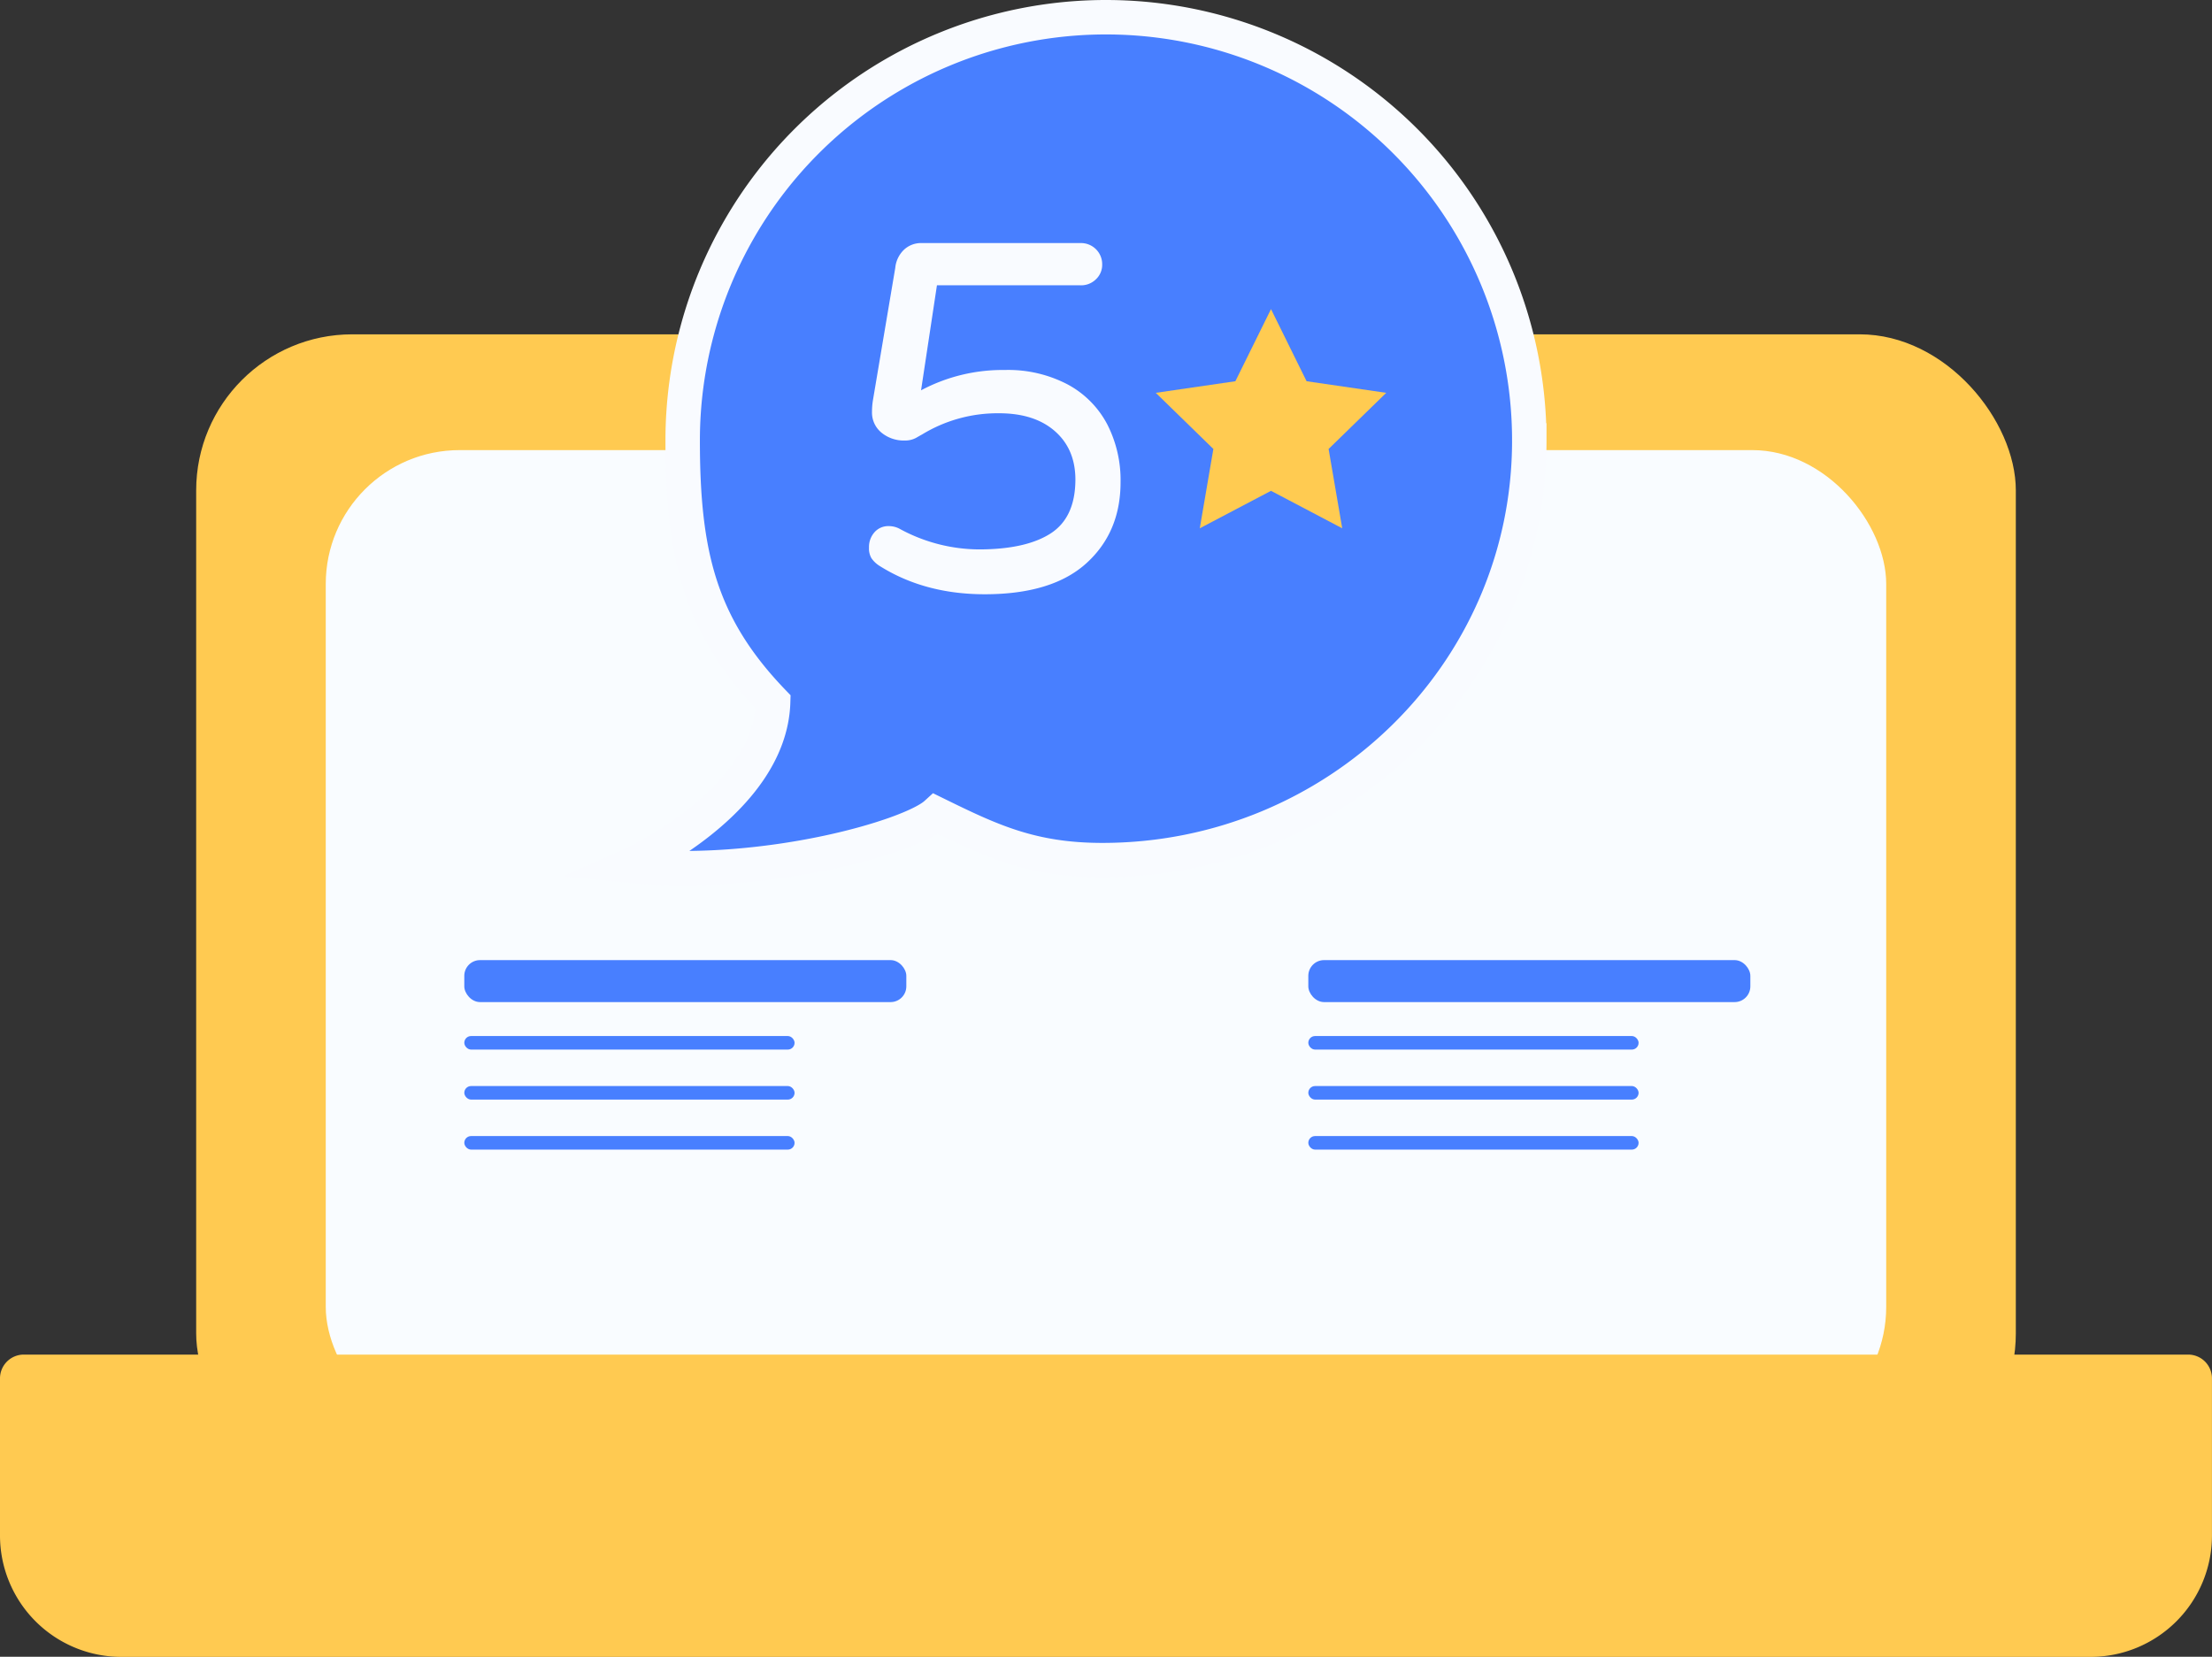 <svg id="Layer_1" data-name="Layer 1" xmlns="http://www.w3.org/2000/svg" viewBox="0 0 577.99 432.97"><rect x="0" y="0" width="577.99" height="432.97" fill="#333333" stroke="none"/><defs><style>.cls-1{fill:#ffca51;}.cls-2{fill:#f9fcff;}.cls-3,.cls-6{fill:#487fff;}.cls-3{stroke:#f9fbff;stroke-miterlimit:10;stroke-width:9px;}.cls-4{fill:#f9fbff;}.cls-5{fill:#ffcb51;}</style></defs><title>Artboard 1</title><rect class="cls-1" x="51.26" y="87.37" width="475.47" height="301.89" rx="40.79" ry="40.79"/><rect class="cls-2" x="85.12" y="117.63" width="407.74" height="258.88" rx="34.98" ry="34.98"/><path class="cls-1" d="M6.22,354H571.76a6.22,6.22,0,0,1,6.22,6.22v41A31.73,31.73,0,0,1,546.26,433H31.73A31.73,31.73,0,0,1,0,401.24v-41A6.22,6.22,0,0,1,6.22,354Z"/><path class="cls-3" d="M289,4.5A110.61,110.61,0,0,0,178.38,115.11c0,29.8,4.48,48.45,23.64,68.34-.8,26.38-37.56,42.77-37.56,42.77,35.16,3.48,73.42-7.48,80.09-13.54,14.27,7,24.93,12.1,43.5,12.1,61.09,0,111.55-48.58,111.55-109.67A110.61,110.61,0,0,0,289,4.5Z"/><path class="cls-1" d="M544.49,398.69A48.67,48.67,0,0,0,548.05,417c1.19,2.94,6,1.66,4.82-1.33a45,45,0,0,1-3.38-17c0-3.22-5-3.22-5,0Z"/><path class="cls-4" d="M229.66,147.78a7.31,7.31,0,0,1-1.94-1.88,5,5,0,0,1-.65-2.79,5.77,5.77,0,0,1,1.42-4,4.77,4.77,0,0,1,3.76-1.62,6,6,0,0,1,2.72.65,43.75,43.75,0,0,0,20.73,5.44q12.31,0,18.79-4.15T281,125.36q0-8-5.38-12.7T260.89,108a37.84,37.84,0,0,0-20,5.57q-.26.13-1.49.84a6,6,0,0,1-3,.71,9.13,9.13,0,0,1-6.09-2.07,6.77,6.77,0,0,1-2.46-5.44,18.77,18.77,0,0,1,.26-3.11L233.93,70a7.55,7.55,0,0,1,2.27-4.73,6.5,6.5,0,0,1,4.6-1.75h41.6A5.53,5.53,0,0,1,288,69.12,5.17,5.17,0,0,1,286.35,73a5.49,5.49,0,0,1-4,1.56H244.82L240.67,102a45.38,45.38,0,0,1,21.9-5.31A33.45,33.45,0,0,1,279,100.48a25.09,25.09,0,0,1,10.3,10.37,31.92,31.92,0,0,1,3.5,15.16q0,13.09-8.94,21.19t-26.57,8.1Q241.45,155.29,229.66,147.78Z"/><polygon class="cls-5" points="332.11 80.78 341.41 99.63 362.22 102.66 347.16 117.33 350.72 138.06 332.11 128.27 313.5 138.06 317.05 117.33 302 102.66 322.8 99.63 332.11 80.78"/><rect class="cls-6" x="121.32" y="250.91" width="115.5" height="10.97" rx="4.11" ry="4.11"/><rect class="cls-6" x="121.32" y="270.75" width="86.3" height="3.54" rx="1.77" ry="1.77"/><rect class="cls-6" x="121.32" y="283.82" width="86.3" height="3.54" rx="1.77" ry="1.77"/><rect class="cls-6" x="121.32" y="296.89" width="86.3" height="3.54" rx="1.77" ry="1.77"/><rect class="cls-6" x="341.86" y="270.75" width="86.3" height="3.54" rx="1.77" ry="1.77"/><rect class="cls-6" x="341.86" y="283.82" width="86.3" height="3.54" rx="1.77" ry="1.77"/><rect class="cls-6" x="341.86" y="296.89" width="86.3" height="3.54" rx="1.77" ry="1.77"/><rect class="cls-6" x="341.86" y="250.91" width="115.5" height="10.97" rx="4.11" ry="4.11"/></svg>